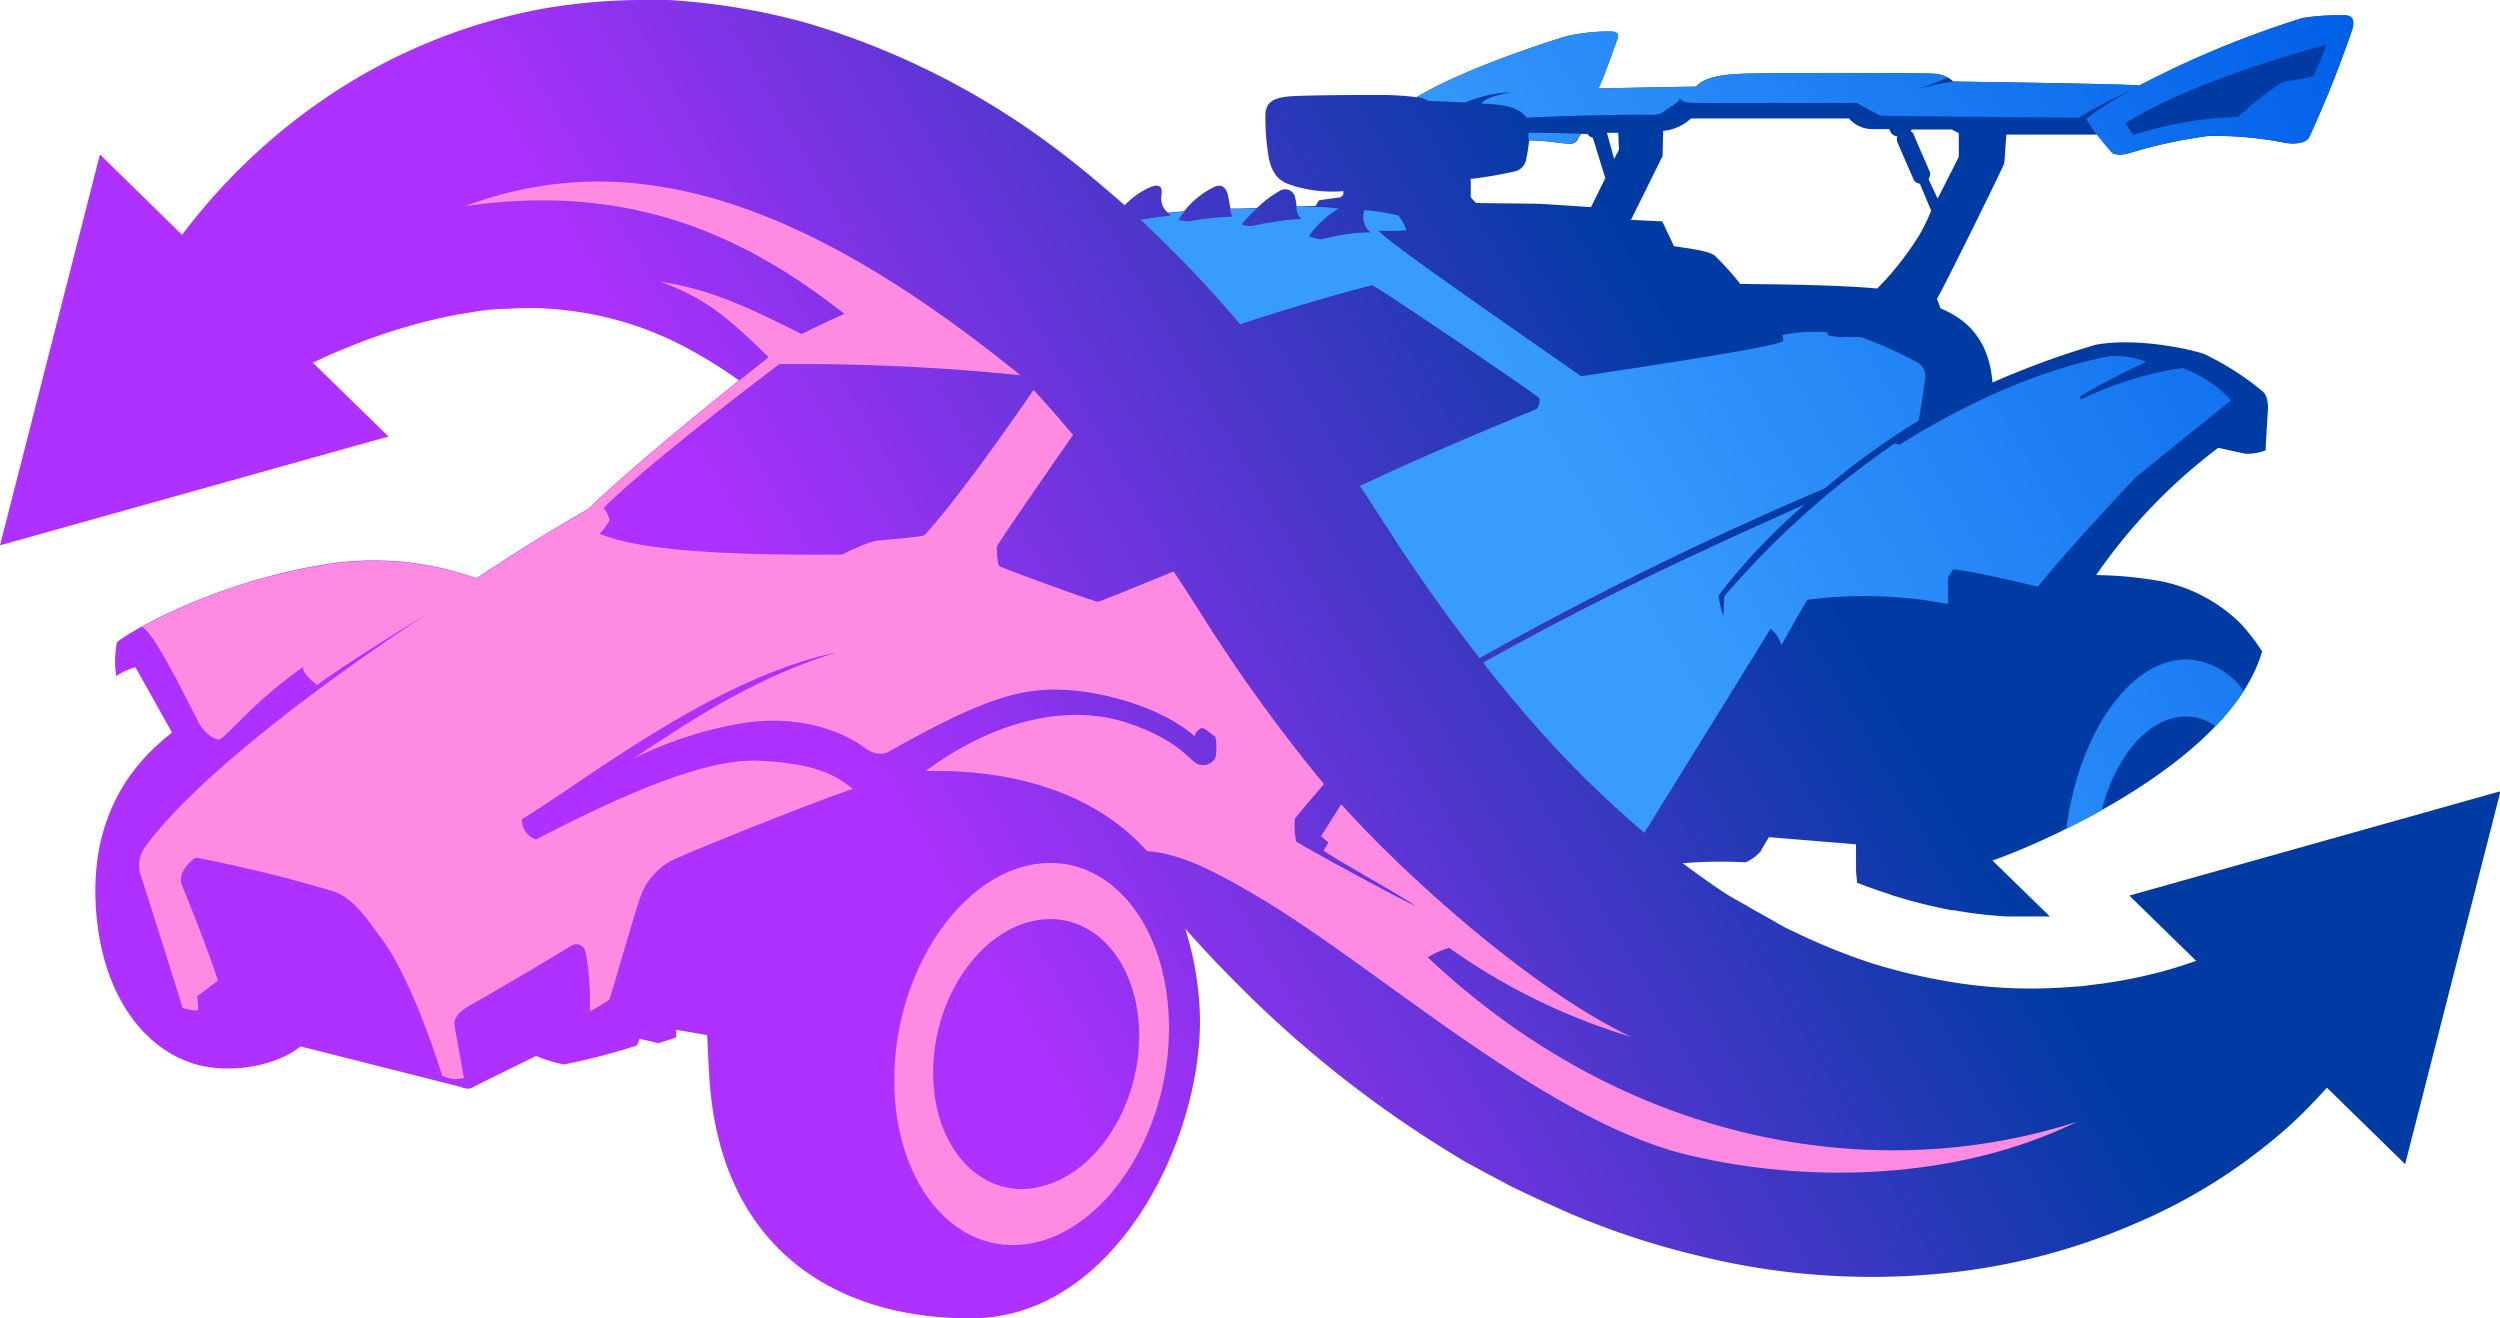 <svg xmlns="http://www.w3.org/2000/svg" xmlns:xlink="http://www.w3.org/1999/xlink" viewBox="0 0 247.18 130.35"><defs><style>.a{fill:url(#a);}.b{fill:url(#b);}.c{fill:#ff8ae1;}</style><linearGradient id="a" x1="44.66" y1="110.91" x2="222.66" y2="8.14" gradientUnits="userSpaceOnUse"><stop offset="0" stop-color="#ae31ff"/><stop offset="0.25" stop-color="#ae31ff"/><stop offset="0.7" stop-color="#003ba3"/><stop offset="1" stop-color="#003ba3"/></linearGradient><linearGradient id="b" x1="157.94" y1="52.26" x2="235.47" y2="7.5" gradientUnits="userSpaceOnUse"><stop offset="0" stop-color="#389cfd"/><stop offset="1" stop-color="#005fe8"/></linearGradient></defs><title>swapper</title><path class="a" d="M63.22,102.7l1.9.45,1.74-.58,0-.75,3.06.52s.1,2.36.2,4c1,17,12.38,23.92,25.45,24h.71c14.13-.2,22.74-18,22.35-30.13a31.33,31.33,0,0,0-1.44-8.38c1.57,1.77,3.2,3.5,4.87,5.18a111.85,111.85,0,0,0,21.24,16.9l1.43.88,1.49.81,3,1.6c2,1,4.05,1.91,6.05,2.8a79.48,79.48,0,0,0,12.39,4.09,71,71,0,0,0,24,1.85,62.83,62.83,0,0,0,19.53-5,54.89,54.89,0,0,0,13.18-7.94,42.34,42.34,0,0,0,4.21-3.86c.51-.52,1-1.07,1.49-1.6l7.73,7.56,9.43-36.87L210.53,88.55,217.14,95c-.83.29-1.74.59-2.73.88-1.5.42-3,.77-4.54,1.05-.84.14-1.69.29-2.59.39l-1.36.18-1.43.1a48.63,48.63,0,0,1-12.61-.69A58.72,58.72,0,0,1,185,95.22a62.39,62.39,0,0,1-7-2.8c-.58-.29-1.18-.53-1.76-.86s-1.16-.66-1.76-1-1.18-.64-1.76-1l-1.77-1c-1.56-1-3.08-2.1-4.58-3.21a46,46,0,0,1,6.21-.09,4,4,0,0,0,1.51-1.1c.13-.29.81-1.39.81-1.39l8.61.71s0,1.29,0,2.39c0,.49.07.94.11,1.41.9.35,1.84.69,2.8,1l.74.26A50.86,50.86,0,0,0,193,90l.11,0,.1,0a43.32,43.32,0,0,0,5.17.61l.41,0c.74,0,1.44,0,2.1,0s1.22,0,1.78,0L197,85.08c4.06-1.38,23.42-9.5,26.66-20.67a19.28,19.28,0,0,0-2.15-2.78,15.51,15.51,0,0,0-7.84-4.16,38.64,38.64,0,0,0-6.42-.61,54.45,54.45,0,0,1,12.07-12.58l2.68.58a5.11,5.11,0,0,0,2-.33s.13-2.51.22-3.74-.16-1.8-.55-2.13A27.77,27.77,0,0,0,217.93,35c-1.48-.52-6.8-1.65-10.74-.91A84.21,84.21,0,0,0,197,37.82c-.38-4.77-3.09-6.45-5.16-7.35a4.92,4.92,0,0,0-.34-.9c.73-1.21,6.62-13.16,6.66-13.42s.13-1.9.22-2.84h9s1,1.2,1.46,1.8c.17.22.95.22,1.51.09a47.58,47.58,0,0,1,8.08-1.76,36.25,36.25,0,0,1,7.53.69c1,.17,2,0,2.32-.48a109.13,109.13,0,0,0,4.3-10.75c.25-.81.09-1.34-.68-1.38a23.23,23.23,0,0,0-4.22.26,97.36,97.36,0,0,0-16.13,6.67c-2.92-.18-16-.35-18.41-.39a3.07,3.07,0,0,0-2-.77c-1-.09-16.51-.09-18.75,0s-3.87.34-4.69,1.28c-1,0-5.5.09-9.68.18.48-.86,1.42-3.62,1.85-4.78.13-.34.31-.86-.69-.86a19.38,19.38,0,0,0-4.13.43c-.68.17-10,3.06-15,6.07a28.51,28.51,0,0,0-3.32-.22c-1.67,0-8.21,0-9.54.17s-1.94.56-2.07,1.6a21.75,21.75,0,0,0,.22,3.74c.34,3.09,1.89,3.22,2.71,3.52a13.26,13.26,0,0,0,4.77.48v.34l-.26.26-2.15.3-.34.56-1.88.05a3.26,3.26,0,0,0-.13-.81,1,1,0,0,0-1.53-.73,11,11,0,0,0-2.23,1.68l-1.72.07-.93,0c-.06-.32-.12-.71-.21-1.19-.18-.95-.7-1.32-1.5-.89a8.5,8.5,0,0,0-2.87,2.35l-1.6.13a1.81,1.81,0,0,1-.65-1.56c.1-.69.12-1.45-1.13-.94a8,8,0,0,0-2.49,1.77c-2.29-2-4.65-4-7.14-5.84A77.09,77.09,0,0,0,79.45,2.18,66.68,66.68,0,0,0,66.13,0C65.41,0,64.7,0,64,0A58.27,58.27,0,0,0,53.56.88,56.42,56.42,0,0,0,34,8.5,60,60,0,0,0,18,23.22L9.88,15.27,0,53.92,38.41,43.16l-7.47-7.3c1-.47,2.11-1,3.35-1.48a57,57,0,0,1,9.93-3.08c.94-.19,1.89-.34,2.85-.5s2-.26,3-.26a30.83,30.83,0,0,1,6,.15,33.21,33.21,0,0,1,12,3.8,49,49,0,0,1,5,3.12c-3.94,3.16-10.89,8.81-14.93,12.73-1.46.82-3.44,2-4.82,2.84q-3.14,1.95-6.22,4a29.92,29.92,0,0,0-14.64-1.43c-12.06,1.86-20.68,7.39-20.9,7.77a9.84,9.84,0,0,0-.07,3.33,6.67,6.67,0,0,1,1.9-.88S17,72.4,17,72.44c-2.63,2.07-8.91,7.49-7.32,19.32,1,7.29,4.88,12.12,9.74,13.49,3.68,1,8.13,0,10.29-1.79,6.85,1.73,15.39,3.89,15.8,4,.69.26.95.22,1.33,0S53,104.41,53,104.41a15.64,15.64,0,0,0,2.73.84,62.14,62.14,0,0,0,7.23-1.88A2.36,2.36,0,0,0,63.22,102.7ZM189,12.81h4l.67.36v2.34l-2.09,4.13-.9-1.92h0s.24-.48.13-.72-1.5-3.43-1.58-3.65-.11-.26-.3-.33Zm-24.62,2.62.06-2.49a4.65,4.65,0,0,0,2.75-1.23h15.62a3.09,3.09,0,0,0,2.32,1.06c1.08,0,1.7,0,1.7,0a.82.82,0,0,0,.77.71.78.78,0,0,0,0,.58c.11.28,1.53,3.52,1.62,3.72a.73.73,0,0,0,.6.38s1.12,2.67,1.12,2.67a18.45,18.45,0,0,1-1.21,2.47,29.73,29.73,0,0,1-4.13,5.23c-4.26-.43-13.53-.45-13.53-.45h0a29.36,29.36,0,0,0-2.51-2.79c-.5-.42-1.87-.63-4.05-.95l-1.16-2.45-3.09-.15Zm-5.45-2.3H160l.07,1.68-.48.9-.71-2.58Zm-13.52,4.56a39.87,39.87,0,0,0,4.3-.73,1.49,1.49,0,0,0,1.14-1,17.86,17.86,0,0,0,.34-2.07c1.74,0,2.86.28,3.92.32h.08a.76.76,0,0,0,.82-.5h0c.08-.15.3-.47.3-.47l.64,0a.91.91,0,0,0,.54.38l1.23,4-1.42,2.86-5-.33-6.37-.08-.51-.56Z" transform="translate(0 0)"/><path class="b" d="M146.29,65.07q-4.23-5.41-8-11.14l-3.13-4.82-.7-1.06c7.81-3.71,17.34-7.53,17.48-7.62a1.25,1.25,0,0,0,.26-1.06c-.13-.26-16.13-11.1-16.52-11.16-.2,0-6.64,1.72-13.06,3.85a121.31,121.31,0,0,0-9.85-10.33c1-.16,2-.31,3-.41l-.27-.26,1.6-.13a9.94,9.94,0,0,0-.6.83c.34.06.68.1,1,.13a32.22,32.22,0,0,1,4.34-.47,2.6,2.6,0,0,1-.19-.76l.93,0,1.72-.07a13.93,13.93,0,0,0-1.53,1.58,1.93,1.93,0,0,0,1.18.14,31,31,0,0,1,4.74-.67,1.47,1.47,0,0,1-.5-1.19h0l1.32,0a21.49,21.49,0,0,1,2.85.17,9.58,9.58,0,0,0-2.94,2.71,3.73,3.73,0,0,0,1.23.34,19.73,19.73,0,0,1,4.84-.7,2,2,0,0,1-.59-2.19,20.43,20.43,0,0,1,3.36.53,6.53,6.53,0,0,1,.82,1.45,15.21,15.21,0,0,1-2,.06c-.34,0-.63,0-.76,0,.67,1,14.2,10.3,20,14.38,9.27-1.4,19.66-3,20-3.5a5.09,5.09,0,0,0-.09-.58,15.83,15.83,0,0,1,4.48-.26v.3l1.16.19a15.61,15.61,0,0,1,2.21,0,44.79,44.79,0,0,1,5.46,2.46,1.56,1.56,0,0,1,.82,1.48c-.11.84-.47,3.41-.67,4.3a76.52,76.52,0,0,0-9.28,6.7A348,348,0,0,0,146.29,65.07ZM211.52,8.44a97.94,97.94,0,0,1,16.13-6.66h0a21.85,21.85,0,0,1,3.69-.27h.53c.77,0,.93.56.69,1.37a113.69,113.69,0,0,1-4.3,10.76c-.35.51-1.34.64-2.33.47a36.84,36.84,0,0,0-7.52-.69,48.22,48.22,0,0,0-8.09,1.77,2.25,2.25,0,0,1-1.51-.09,21.69,21.69,0,0,1-2.55-3.35,27.77,27.77,0,0,1,4.51-2.82,34.07,34.07,0,0,0-5.22,2.71c-.48,0-19.42-.15-19.64-.22s-1.91-1-2.28-1.24c-1,0-14.3,0-15.68,0s-1.61-.17-1.89-.45c0,.38-1,.88-1.35,1.16a2.12,2.12,0,0,1-1.34.47c-2.12-.09-10.73.15-12.41.28-1-1.36-3.22-1.29-4.51-1.42.32-.3.66-.67,3-1.1a12.76,12.76,0,0,0-4.54,1c-.66,0-2.34-.11-3.65-.13a3.09,3.09,0,0,0-1.19-.39c5-3,14.28-5.89,15-6.06a19.32,19.32,0,0,1,4.13-.43c1,0,.82.51.69.86-.43,1.16-1.38,3.91-1.85,4.77,4.17-.08,8.73-.17,9.68-.17.81-.94,2.45-1.2,4.69-1.29s17.72-.09,18.75,0a3.52,3.52,0,0,1,1.41.38,29.25,29.25,0,0,1-2.83,1.08c1.64-.38,2.63-.58,3.4-.68C195.48,8.1,208.59,8.27,211.52,8.44Zm-1.4,3.77h0c.17.23.67.92.84,1.14a36.61,36.61,0,0,1,10.32-1.79,33.57,33.57,0,0,1,4.3-3.37c.2-.11,2.95-.54,3.12-.65A19.18,19.18,0,0,0,230,4.42C223.28,6.25,215,9.07,210.12,12.21ZM178.45,49.87c-9.49,4.26-19.74,8.89-31.81,15.65,1.28,1.64,2.59,3.24,3.94,4.82a105.19,105.19,0,0,0,12,12c5-8.09,11.45-18.47,12.47-20.17a2.93,2.93,0,0,1,1.07,1.64c.58-1,1.64-3,2.58-4.51a43.86,43.86,0,0,1,13.9.42s0-1.78,0-2.59l.51-.84c1.71.15,5.74,1.1,8.39,1.71,2.77-3.51,9.23-10.35,9.58-10.71s6.68-5.42,9.52-7.71a12.05,12.05,0,0,0-4.84-3.19,34.25,34.25,0,0,0-10,3.1l-.16-.26a68.43,68.43,0,0,1,6.61-3.45,9,9,0,0,0-3.29-.58h-.19c-8.1,1.48-16.07,5.71-20.9,8.77l-.49-.13a86.86,86.86,0,0,0-16.84,15.1c-.06.55-.06,1.58-.13,1.94a11.2,11.2,0,0,1-.46-2A59.7,59.7,0,0,1,178.45,49.87ZM151.13,13.16l0,.7c1.74,0,2.86.29,3.92.33.73,0,.81-.35.9-.5l.3-.47c-.64,0-2.5-.08-4.09-.08h-1.07Zm64,57.78a5,5,0,0,1,3.94.86,23.56,23.56,0,0,0,2.78-3.48,7.28,7.28,0,0,0-5.68-3.12,6.71,6.71,0,0,0-1.39.15h0c-5.13,1.13-9.41,8.19-10.47,16.59,1.18-.58,2.35-1.2,3.5-1.84C209,75.35,211.8,71.62,215.09,70.94Z" transform="translate(0 0)"/><path class="c" d="M102,85.5c-7.5,1.43-13.58,11-13.58,21.29S94.5,124.35,102,122.92s13.58-11,13.58-21.29S109.5,84.08,102,85.5m.45,31.94c-5.63,1-10.19-4.09-10.19-11.4S96.82,92,102.45,91s10.18,4.1,10.18,11.41-4.56,14-10.18,15m21.52-29c-4-2.31-7.17-4-10.56-4.26-5.92-6.58-14.93-8.1-21.9-7.91,7.84-5.77,15.07-6.45,20.13-4.71,5.3,1.83,6,3.84,6.92,4.07a1.41,1.41,0,0,0,1.57-.61c.19-.24.19-2.18-.06-2.24s-1-.91-1.33-.73-.61.43-.61.79c-3-2.67-8.65-4.44-13.09-4.61-4.14-.15-7.76.79-17.4,6.25a2.34,2.34,0,0,1-2-.43c-.71-.48-4.68-3.52-11.84-2.58a38.64,38.64,0,0,0-11.3,3.62c4.07-2.59,11.27-7.85,20.24-10.56C70.8,67,58.38,76.82,51.61,81a2,2,0,0,0,1.38,2C58.12,80.4,68.51,75,74.8,75.21S83.06,77,84.32,78C80.64,79.21,68.74,84,67.06,84.79a6.49,6.49,0,0,0-3.68,3.71c-.68,1.84-3,10.16-3.16,10.36A19.06,19.06,0,0,1,58.31,100c.13-2.84-.32-6-.58-6.25a.9.9,0,0,0-1.26-.23c-2.43,1.48-8.4,5-9.91,5.83s-1.63,1.5-1.63,1.85.56,3.18.94,5.37a2.93,2.93,0,0,1-2.15-.21c-1.59-5.12-3.95-10.8-5.89-13.42S34.9,88.83,33,88.14a138.43,138.43,0,0,0-13.64-3.35c-.95.6-1.77,1.8-1.38,2.71s2.5,6.15,3.57,9.46l-2.06,1.55s.21,1.33,0,1.38S18,99.76,18,99.54s-3.57-11.4-4.13-13.16a3,3,0,0,1,.51-2.67c3.79-5.33,14.12-14,27.81-23C33.6,66,31.7,67.47,31.38,67.72c-.55-.35-1.65-1.37-1.36-1.8-5.13,3.55-7.77,7.19-8.39,7.19s-1.62-.89-2.06-1.79C17.87,67.93,14.9,62.05,14,62a57.55,57.55,0,0,1,18.46-6.21,29.92,29.92,0,0,1,14.64,1.43q3.09-2.05,6.22-4c1.38-.86,3.36-2,4.82-2.84,5.68-5.51,17.12-14.46,17.85-15.06-4-3.92-6.22-5.84-10.73-7.47,4.92.72,8.75,2.55,14,5.18q2.1-1.05,4.23-2C73.71,23.36,62.38,18,46,20.38c15.92-5.95,32.83-1.18,54.89,16.72A216.16,216.16,0,0,0,77.06,36c-2,1.5-13.25,10.06-17.38,14.23a2.89,2.89,0,0,1,.6,1.21,7.32,7.32,0,0,1-1,1.33c4.09,1.76,13.59,2.15,24,2.06a19,19,0,0,1,3.14-1.33c.35-.09,4.84-.39,5-.6,2.9-3.14,7.83-10.06,10.77-14.35,1.29,1.41,2.6,2.9,3.9,4.46-3.31,4.74-7.48,10.82-7.52,11a6.77,6.77,0,0,0,.19,1.94c.1.16,9.48,3.55,9.77,3.55.14,0,3.3-1.27,7.51-3q1.41,2.12,2.76,4.27A161.61,161.61,0,0,0,130.9,77.52c-1.55,1.83-2.82,3.31-2.87,3.44a7.42,7.42,0,0,0,.13,2.24c.08.17,10.28,5.72,11.78,6.37-1.29-.95-7.83-4.56-9.07-5.47l.47-.81-.73-.61,2-3.16c6.09,6.8,18.7,18.27,28.67,23a61.48,61.48,0,0,1-18-8.81,9,9,0,0,0-2.12.94c20.31,19.13,45.19,22.44,64.21,16.25-11.17,5.5-25.7,6.34-38.45,3.3-14.42-3.43-31.47-19.21-43-25.8" transform="translate(0 0)"/></svg>